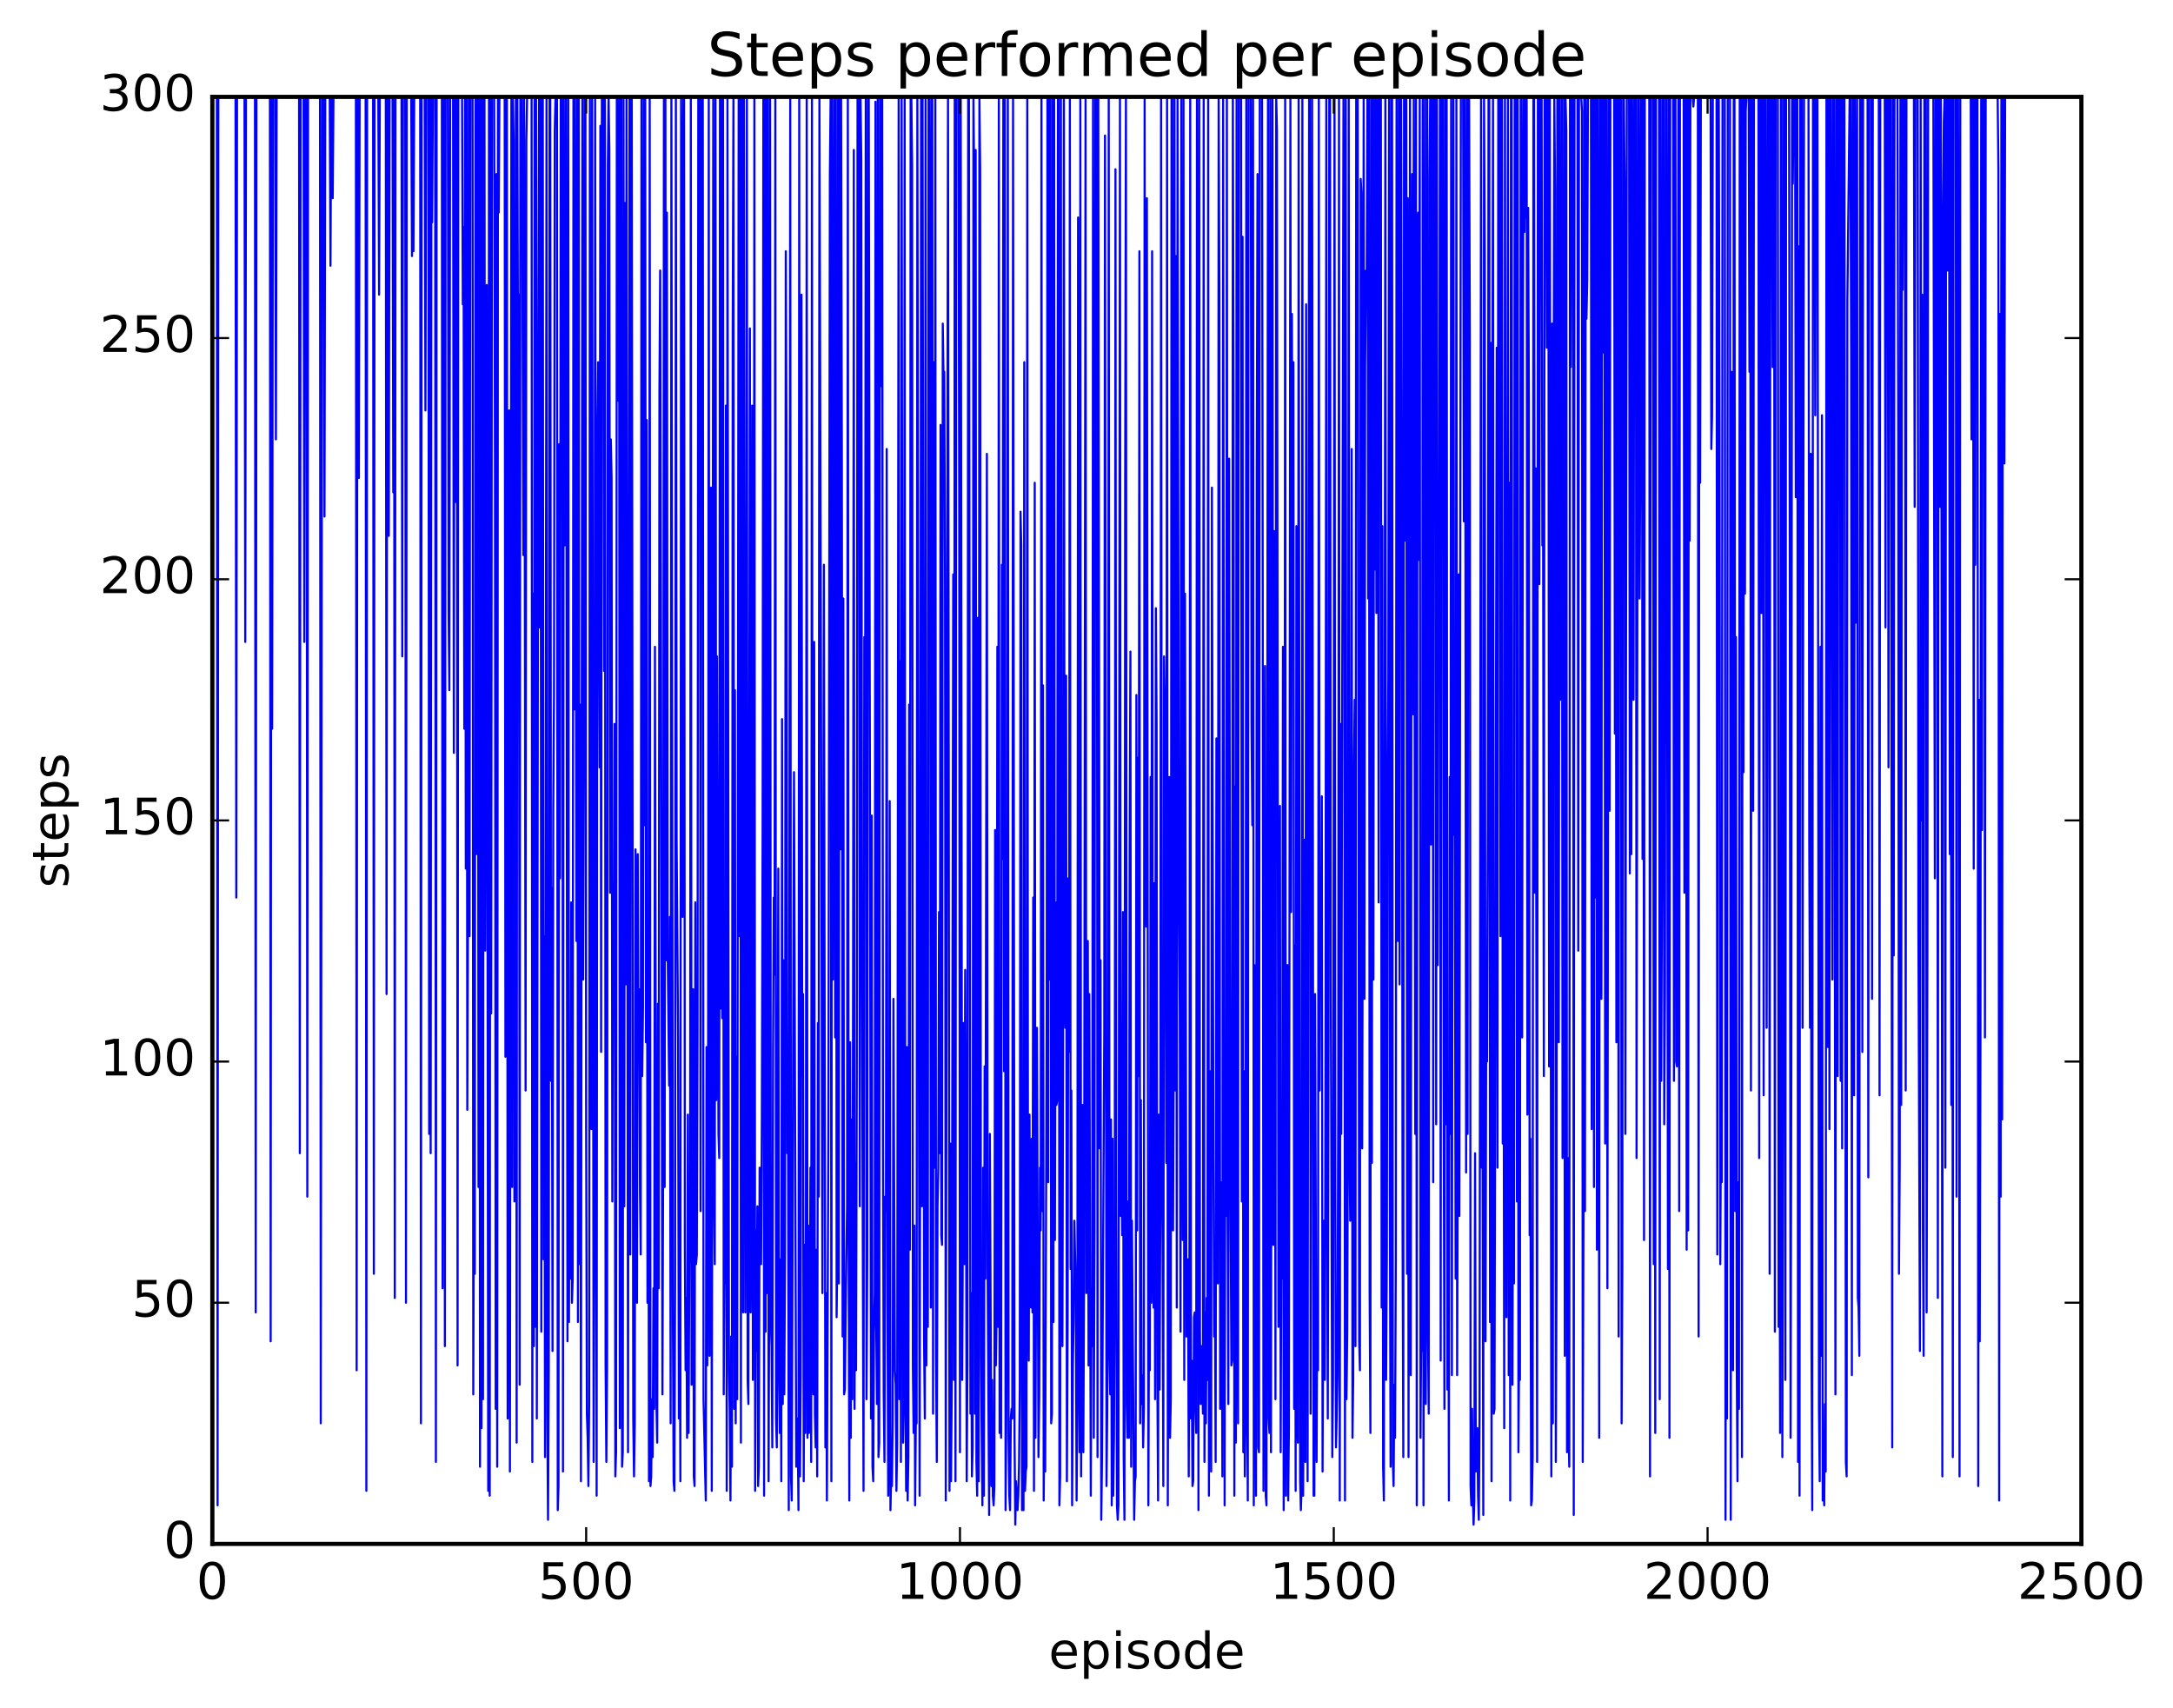 <?xml version="1.0" encoding="utf-8" standalone="no"?>
<!DOCTYPE svg PUBLIC "-//W3C//DTD SVG 1.1//EN"
  "http://www.w3.org/Graphics/SVG/1.1/DTD/svg11.dtd">
<!-- Created with matplotlib (http://matplotlib.org/) -->
<svg height="408pt" version="1.1" viewBox="0 0 519 408" width="519pt" xmlns="http://www.w3.org/2000/svg" xmlns:xlink="http://www.w3.org/1999/xlink">
 <defs>
  <style type="text/css">
*{stroke-linecap:butt;stroke-linejoin:round;stroke-miterlimit:100000;}
  </style>
 </defs>
 <g id="figure_1">
  <g id="patch_1">
   <path d="M 0 408.169 
L 519.589 408.169 
L 519.589 0 
L 0 0 
z
" style="fill:#ffffff;"/>
  </g>
  <g id="axes_1">
   <g id="patch_2">
    <path d="M 50.719 368.742 
L 497.119 368.742 
L 497.119 23.142 
L 50.719 23.142 
z
" style="fill:#ffffff;"/>
   </g>
   <g id="line2d_1">
    <path clip-path="url(#p88078b10e6)" d="M 50.719 23.142 
L 51.79 23.142 
L 51.969 359.526 
L 52.147 23.142 
L 56.254 23.142 
L 56.433 214.374 
L 56.611 23.142 
L 58.397 23.142 
L 58.575 153.318 
L 58.754 23.142 
L 60.897 23.142 
L 61.075 313.446 
L 61.254 23.142 
L 64.468 23.142 
L 64.646 320.358 
L 64.825 23.142 
L 65.004 174.054 
L 65.182 23.142 
L 65.718 23.142 
L 65.896 104.934 
L 66.075 23.142 
L 71.432 23.142 
L 71.61 275.43 
L 71.789 23.142 
L 72.503 23.142 
L 72.682 153.318 
L 72.86 23.142 
L 73.217 23.142 
L 73.396 285.798 
L 73.574 23.142 
L 76.431 23.142 
L 76.61 339.942 
L 76.967 23.142 
L 77.324 23.142 
L 77.503 123.366 
L 77.681 23.142 
L 78.753 23.142 
L 78.931 63.462 
L 79.11 23.142 
L 79.288 23.142 
L 79.467 47.334 
L 79.645 23.142 
L 85.002 23.142 
L 85.181 327.27 
L 85.359 23.142 
L 85.538 23.142 
L 85.717 114.15 
L 85.895 23.142 
L 87.324 23.142 
L 87.502 356.07 
L 87.681 23.142 
L 89.109 23.142 
L 89.288 304.23 
L 89.466 23.142 
L 90.359 23.142 
L 90.538 70.374 
L 90.716 23.142 
L 92.145 23.142 
L 92.323 237.414 
L 92.502 23.142 
L 92.68 23.142 
L 92.859 127.974 
L 93.037 23.142 
L 93.752 23.142 
L 93.93 117.606 
L 94.109 23.142 
L 94.287 309.99 
L 94.466 23.142 
L 95.894 23.142 
L 96.073 156.774 
L 96.252 23.142 
L 96.787 23.142 
L 96.966 311.142 
L 97.144 23.142 
L 98.216 23.142 
L 98.394 61.158 
L 98.573 23.142 
L 98.751 60.006 
L 98.93 23.142 
L 100.358 23.142 
L 100.537 339.942 
L 100.716 23.142 
L 101.43 23.142 
L 101.608 98.022 
L 101.787 23.142 
L 102.323 23.142 
L 102.501 270.822 
L 102.68 23.142 
L 102.858 275.43 
L 103.037 23.142 
L 103.215 53.094 
L 103.394 23.142 
L 103.93 23.142 
L 104.108 349.158 
L 104.287 23.142 
L 105.537 23.142 
L 105.715 307.686 
L 105.894 23.142 
L 106.072 23.142 
L 106.251 321.51 
L 106.429 23.142 
L 106.965 23.142 
L 107.144 146.406 
L 107.322 164.838 
L 107.501 23.142 
L 108.215 23.142 
L 108.394 179.814 
L 108.572 23.142 
L 108.751 23.142 
L 108.929 119.91 
L 109.108 23.142 
L 109.286 326.118 
L 109.465 23.142 
L 110.358 23.142 
L 110.536 72.678 
L 110.715 54.246 
L 110.893 174.054 
L 111.072 23.142 
L 111.251 207.462 
L 111.429 23.142 
L 111.608 265.062 
L 111.786 215.526 
L 111.965 23.142 
L 112.143 223.59 
L 112.322 23.142 
L 112.858 23.142 
L 113.036 333.03 
L 113.215 277.734 
L 113.393 304.23 
L 113.572 23.142 
L 113.75 204.006 
L 113.929 23.142 
L 114.108 23.142 
L 114.286 283.494 
L 114.465 23.142 
L 114.643 350.31 
L 114.822 23.142 
L 115 341.094 
L 115.179 23.142 
L 115.357 334.182 
L 115.536 23.142 
L 115.715 23.142 
L 115.893 227.046 
L 116.25 68.07 
L 116.607 356.07 
L 116.786 23.142 
L 116.965 357.222 
L 117.143 23.142 
L 117.322 242.022 
L 117.5 23.142 
L 118.036 23.142 
L 118.214 110.694 
L 118.393 336.486 
L 118.572 41.574 
L 118.75 350.31 
L 118.929 23.142 
L 119.107 50.79 
L 119.286 23.142 
L 120.536 23.142 
L 120.714 252.39 
L 120.893 23.142 
L 121.071 23.142 
L 121.25 338.79 
L 121.429 262.758 
L 121.607 98.022 
L 121.786 351.462 
L 122.143 23.142 
L 122.321 283.494 
L 122.5 23.142 
L 122.678 33.51 
L 122.857 286.95 
L 123.036 269.67 
L 123.214 23.142 
L 123.393 344.55 
L 123.571 23.142 
L 123.75 99.174 
L 123.928 70.374 
L 124.107 330.726 
L 124.285 23.142 
L 124.643 23.142 
L 125 132.582 
L 125.178 23.142 
L 125.535 260.454 
L 125.714 33.51 
L 125.893 23.142 
L 126.964 23.142 
L 127.142 349.158 
L 127.321 141.798 
L 127.5 321.51 
L 127.678 23.142 
L 127.857 316.902 
L 128.035 23.142 
L 128.214 338.79 
L 128.571 79.59 
L 128.749 23.142 
L 128.928 149.862 
L 129.107 23.142 
L 129.285 318.054 
L 129.464 23.142 
L 129.642 23.142 
L 129.821 300.774 
L 129.999 223.59 
L 130.178 348.006 
L 130.535 23.142 
L 130.714 337.638 
L 130.892 362.982 
L 131.071 327.27 
L 131.249 23.142 
L 131.428 23.142 
L 131.606 258.15 
L 131.785 212.07 
L 131.964 322.662 
L 132.142 193.638 
L 132.321 165.99 
L 132.499 31.206 
L 132.678 23.142 
L 133.035 23.142 
L 133.213 360.678 
L 133.392 354.918 
L 133.571 106.086 
L 133.749 209.766 
L 133.928 23.142 
L 134.106 23.142 
L 134.285 27.75 
L 134.463 351.462 
L 134.642 23.142 
L 134.821 130.278 
L 134.999 112.998 
L 135.178 23.142 
L 135.535 320.358 
L 135.713 23.142 
L 135.892 315.75 
L 136.07 253.542 
L 136.249 305.382 
L 136.428 215.526 
L 136.606 311.142 
L 136.785 305.382 
L 136.963 23.142 
L 137.142 169.446 
L 137.32 23.142 
L 137.677 224.742 
L 137.856 23.142 
L 138.035 315.75 
L 138.213 23.142 
L 138.392 301.926 
L 138.57 168.294 
L 138.749 353.766 
L 139.106 23.142 
L 139.285 233.958 
L 139.463 178.662 
L 139.642 23.142 
L 139.82 23.142 
L 139.999 270.822 
L 140.177 337.638 
L 140.356 343.398 
L 140.534 354.918 
L 140.713 335.334 
L 140.892 23.142 
L 141.07 230.502 
L 141.249 269.67 
L 141.427 23.142 
L 141.784 349.158 
L 141.963 299.622 
L 142.141 23.142 
L 142.499 357.222 
L 142.677 104.934 
L 142.856 86.502 
L 143.213 183.27 
L 143.391 30.054 
L 143.57 251.238 
L 143.749 23.142 
L 144.106 23.142 
L 144.284 160.23 
L 144.463 23.142 
L 144.641 326.118 
L 144.82 349.158 
L 144.998 326.118 
L 145.177 39.27 
L 145.356 23.142 
L 145.534 35.814 
L 145.713 213.222 
L 145.891 104.934 
L 146.07 114.15 
L 146.248 286.95 
L 146.427 210.918 
L 146.605 237.414 
L 146.784 172.902 
L 146.963 352.614 
L 147.141 346.854 
L 147.32 23.142 
L 147.498 23.142 
L 147.677 95.718 
L 147.855 23.142 
L 148.034 341.094 
L 148.213 23.142 
L 148.391 23.142 
L 148.57 350.31 
L 148.748 346.854 
L 148.927 23.142 
L 149.105 288.102 
L 149.284 48.486 
L 149.462 235.11 
L 149.641 23.142 
L 149.998 346.854 
L 150.355 23.142 
L 150.534 299.622 
L 150.712 23.142 
L 150.891 23.142 
L 151.248 338.79 
L 151.427 352.614 
L 151.605 339.942 
L 151.784 202.854 
L 151.962 218.982 
L 152.141 311.142 
L 152.319 204.006 
L 152.498 250.086 
L 152.677 236.262 
L 152.855 284.646 
L 153.034 299.622 
L 153.212 23.142 
L 153.391 256.998 
L 153.569 240.87 
L 153.748 23.142 
L 153.926 197.094 
L 154.105 23.142 
L 154.284 248.934 
L 154.462 100.326 
L 154.641 311.142 
L 154.819 227.046 
L 154.998 353.766 
L 155.176 23.142 
L 155.355 354.918 
L 155.533 352.614 
L 155.712 334.182 
L 155.891 348.006 
L 156.069 307.686 
L 156.248 336.486 
L 156.426 154.47 
L 156.783 335.334 
L 156.962 344.55 
L 157.141 239.718 
L 157.319 307.686 
L 157.498 93.414 
L 157.676 64.614 
L 157.855 144.102 
L 158.212 333.03 
L 158.39 277.734 
L 158.569 23.142 
L 158.748 283.494 
L 158.926 23.142 
L 159.105 229.35 
L 159.283 50.79 
L 159.462 227.046 
L 159.819 259.302 
L 159.997 218.982 
L 160.176 339.942 
L 160.355 23.142 
L 160.712 314.598 
L 160.89 353.766 
L 161.069 356.07 
L 161.247 305.382 
L 161.426 23.142 
L 161.605 200.55 
L 161.962 248.934 
L 162.14 338.79 
L 162.319 288.102 
L 162.497 353.766 
L 162.676 23.142 
L 162.854 60.006 
L 163.033 218.982 
L 163.212 23.142 
L 163.39 23.142 
L 163.569 297.318 
L 163.747 327.27 
L 163.926 309.99 
L 164.104 343.398 
L 164.283 266.214 
L 164.461 342.246 
L 164.64 301.926 
L 164.819 297.318 
L 164.997 23.142 
L 165.176 330.726 
L 165.533 236.262 
L 165.711 352.614 
L 165.89 354.918 
L 166.069 215.526 
L 166.247 301.926 
L 166.426 299.622 
L 166.604 245.478 
L 166.783 23.142 
L 167.14 23.142 
L 167.318 289.254 
L 167.497 23.142 
L 167.854 23.142 
L 168.033 334.182 
L 168.568 358.374 
L 168.747 250.086 
L 168.925 326.118 
L 169.104 274.278 
L 169.283 23.142 
L 169.461 323.814 
L 169.64 266.214 
L 169.818 116.454 
L 169.997 356.07 
L 170.175 239.718 
L 170.354 23.142 
L 170.533 283.494 
L 170.711 301.926 
L 170.89 23.142 
L 171.068 262.758 
L 171.247 156.774 
L 171.604 270.822 
L 171.782 276.582 
L 171.961 23.142 
L 172.14 240.87 
L 172.318 23.142 
L 172.497 243.174 
L 172.675 23.142 
L 172.854 333.03 
L 173.032 303.078 
L 173.211 306.534 
L 173.389 96.87 
L 173.568 356.07 
L 173.747 23.142 
L 174.104 327.27 
L 174.282 336.486 
L 174.461 358.374 
L 174.639 319.206 
L 174.818 350.31 
L 174.997 79.59 
L 175.175 23.142 
L 175.354 336.486 
L 175.532 164.838 
L 175.711 339.942 
L 175.889 252.39 
L 176.068 334.182 
L 176.425 23.142 
L 176.604 223.59 
L 176.782 23.142 
L 176.961 344.55 
L 177.139 23.142 
L 177.318 23.142 
L 177.496 313.446 
L 177.675 23.142 
L 178.032 313.446 
L 178.211 237.414 
L 178.389 23.142 
L 178.568 329.574 
L 178.746 335.334 
L 179.103 78.438 
L 179.282 313.446 
L 179.461 289.254 
L 179.639 96.87 
L 179.818 329.574 
L 179.996 261.606 
L 180.175 23.142 
L 180.353 356.07 
L 180.532 293.862 
L 180.71 322.662 
L 180.889 288.102 
L 181.068 354.918 
L 181.246 350.31 
L 181.425 278.886 
L 181.603 296.166 
L 181.782 301.926 
L 181.96 267.366 
L 182.139 199.398 
L 182.317 23.142 
L 182.496 357.222 
L 182.675 23.142 
L 182.853 318.054 
L 183.032 23.142 
L 183.21 308.838 
L 183.389 23.142 
L 183.567 353.766 
L 183.746 300.774 
L 183.925 23.142 
L 184.103 315.75 
L 184.282 321.51 
L 184.46 345.702 
L 184.639 250.086 
L 184.817 214.374 
L 184.996 232.806 
L 185.174 23.142 
L 185.353 338.79 
L 185.532 345.702 
L 185.889 207.462 
L 186.067 329.574 
L 186.246 342.246 
L 186.424 300.774 
L 186.603 353.766 
L 186.781 171.75 
L 186.96 335.334 
L 187.139 229.35 
L 187.317 333.03 
L 187.496 299.622 
L 187.674 60.006 
L 187.853 102.63 
L 188.031 275.43 
L 188.21 267.366 
L 188.389 360.678 
L 188.746 23.142 
L 188.924 352.614 
L 189.103 358.374 
L 189.638 184.422 
L 190.174 350.31 
L 190.353 338.79 
L 190.531 341.094 
L 190.71 360.678 
L 190.888 23.142 
L 191.067 352.614 
L 191.245 328.422 
L 191.424 70.374 
L 191.603 256.998 
L 191.781 237.414 
L 191.96 353.766 
L 192.138 297.318 
L 192.317 342.246 
L 192.495 292.71 
L 192.674 23.142 
L 192.853 343.398 
L 193.031 292.71 
L 193.21 342.246 
L 193.388 326.118 
L 193.567 278.886 
L 193.745 349.158 
L 193.924 23.142 
L 194.102 326.118 
L 194.281 333.03 
L 194.46 153.318 
L 194.638 337.638 
L 194.817 345.702 
L 194.995 298.47 
L 195.174 352.614 
L 195.352 244.326 
L 195.531 285.798 
L 195.709 23.142 
L 196.067 154.47 
L 196.424 308.838 
L 196.781 134.886 
L 197.138 345.702 
L 197.317 308.838 
L 197.495 358.374 
L 197.852 270.822 
L 198.209 41.574 
L 198.388 23.142 
L 198.566 353.766 
L 198.745 23.142 
L 198.924 233.958 
L 199.281 23.142 
L 199.459 247.782 
L 199.638 23.142 
L 199.816 314.598 
L 199.995 298.47 
L 200.173 23.142 
L 200.352 306.534 
L 200.531 23.142 
L 200.709 202.854 
L 200.888 23.142 
L 201.066 108.39 
L 201.245 319.206 
L 201.423 142.95 
L 201.602 333.03 
L 201.781 331.878 
L 202.138 300.774 
L 202.316 288.102 
L 202.495 23.142 
L 202.673 289.254 
L 202.852 358.374 
L 203.03 248.934 
L 203.209 343.398 
L 203.388 267.366 
L 203.566 334.182 
L 203.745 236.262 
L 203.923 35.814 
L 204.102 336.486 
L 204.28 277.734 
L 204.459 327.27 
L 204.637 255.846 
L 204.816 23.142 
L 205.173 23.142 
L 205.352 288.102 
L 205.53 23.142 
L 205.709 38.118 
L 205.887 235.11 
L 206.245 356.07 
L 206.423 152.166 
L 206.602 204.006 
L 206.78 23.142 
L 206.959 334.182 
L 207.137 300.774 
L 207.316 23.142 
L 207.494 23.142 
L 208.03 338.79 
L 208.209 194.79 
L 208.387 350.31 
L 208.566 353.766 
L 208.744 318.054 
L 208.923 308.838 
L 209.101 24.294 
L 209.28 316.902 
L 209.459 335.334 
L 209.637 23.142 
L 209.816 348.006 
L 209.994 344.55 
L 210.173 23.142 
L 210.351 92.262 
L 210.53 23.142 
L 210.709 23.142 
L 210.887 271.974 
L 211.066 333.03 
L 211.244 349.158 
L 211.423 285.798 
L 211.601 289.254 
L 211.78 107.238 
L 211.958 309.99 
L 212.137 357.222 
L 212.316 341.094 
L 212.494 191.334 
L 212.673 360.678 
L 212.851 352.614 
L 213.03 354.918 
L 213.208 339.942 
L 213.387 238.566 
L 213.744 327.27 
L 213.923 330.726 
L 214.101 356.07 
L 214.28 344.55 
L 214.637 23.142 
L 214.815 334.182 
L 214.994 157.926 
L 215.173 349.158 
L 215.351 23.142 
L 215.708 344.55 
L 215.887 334.182 
L 216.065 23.142 
L 216.244 321.51 
L 216.422 356.07 
L 216.601 250.086 
L 216.78 358.374 
L 216.958 348.006 
L 217.137 168.294 
L 217.315 298.47 
L 217.494 23.142 
L 217.672 23.142 
L 217.851 39.27 
L 218.029 326.118 
L 218.208 342.246 
L 218.387 292.71 
L 218.565 359.526 
L 218.744 338.79 
L 218.922 339.942 
L 219.101 23.142 
L 219.637 357.222 
L 219.815 244.326 
L 219.994 23.142 
L 220.172 288.102 
L 220.351 23.142 
L 220.708 320.358 
L 220.886 338.79 
L 221.065 23.142 
L 221.244 326.118 
L 221.422 271.974 
L 221.601 316.902 
L 221.779 23.142 
L 221.958 23.142 
L 222.136 85.35 
L 222.315 312.294 
L 222.493 23.142 
L 222.672 23.142 
L 222.851 337.638 
L 223.029 86.502 
L 223.208 278.886 
L 223.386 23.142 
L 223.565 323.814 
L 223.743 349.158 
L 223.922 288.102 
L 224.101 278.886 
L 224.279 217.83 
L 224.458 275.43 
L 224.636 101.478 
L 224.815 295.014 
L 224.993 297.318 
L 225.172 77.286 
L 225.35 89.958 
L 225.529 88.806 
L 225.708 136.038 
L 225.886 358.374 
L 226.243 127.974 
L 226.422 23.142 
L 226.779 356.07 
L 226.957 273.126 
L 227.136 353.766 
L 227.315 331.878 
L 227.672 137.19 
L 227.85 329.574 
L 228.029 23.142 
L 228.207 353.766 
L 228.386 23.142 
L 228.922 23.142 
L 229.1 119.91 
L 229.279 346.854 
L 229.457 23.142 
L 229.814 329.574 
L 230.172 244.326 
L 230.35 301.926 
L 230.529 231.654 
L 230.707 271.974 
L 230.886 353.766 
L 231.064 326.118 
L 231.243 23.142 
L 231.421 23.142 
L 231.779 337.638 
L 231.957 308.838 
L 232.136 352.614 
L 232.314 345.702 
L 232.493 23.142 
L 232.671 42.726 
L 232.85 337.638 
L 233.029 35.814 
L 233.207 349.158 
L 233.386 357.222 
L 233.564 147.558 
L 233.743 353.766 
L 233.921 23.142 
L 234.1 40.422 
L 234.278 323.814 
L 234.636 359.526 
L 234.814 278.886 
L 234.993 357.222 
L 235.171 254.694 
L 235.35 305.382 
L 235.707 108.39 
L 235.885 303.078 
L 236.243 361.83 
L 236.421 270.822 
L 236.778 354.918 
L 236.957 329.574 
L 237.135 357.222 
L 237.314 359.526 
L 237.493 354.918 
L 237.671 198.246 
L 237.85 326.118 
L 238.028 313.446 
L 238.207 154.47 
L 238.385 316.902 
L 238.564 23.142 
L 238.742 342.246 
L 238.921 254.694 
L 239.1 343.398 
L 239.278 134.886 
L 239.457 205.158 
L 239.635 23.142 
L 239.814 255.846 
L 239.992 23.142 
L 240.171 360.678 
L 240.349 337.638 
L 240.528 288.102 
L 240.707 23.142 
L 240.885 343.398 
L 241.064 357.222 
L 241.242 360.678 
L 241.421 338.79 
L 241.599 336.486 
L 241.778 338.79 
L 241.957 23.142 
L 242.314 343.398 
L 242.492 364.134 
L 242.671 353.766 
L 243.028 360.678 
L 243.206 357.222 
L 243.385 350.31 
L 243.564 331.878 
L 243.742 122.214 
L 243.921 130.278 
L 244.099 360.678 
L 244.278 295.014 
L 244.456 360.678 
L 244.635 86.502 
L 244.813 356.07 
L 244.992 351.462 
L 245.171 350.31 
L 245.349 23.142 
L 245.528 305.382 
L 245.706 324.966 
L 245.885 266.214 
L 246.063 307.686 
L 246.242 312.294 
L 246.421 271.974 
L 246.599 313.446 
L 246.778 214.374 
L 246.956 356.07 
L 247.135 115.302 
L 247.313 343.398 
L 247.67 245.478 
L 248.028 348.006 
L 248.206 333.03 
L 248.385 278.886 
L 248.563 293.862 
L 248.742 23.142 
L 248.92 289.254 
L 249.099 163.686 
L 249.277 358.374 
L 249.456 335.334 
L 249.635 351.462 
L 249.992 244.326 
L 250.17 23.142 
L 250.349 282.342 
L 250.527 23.142 
L 250.706 233.958 
L 250.885 23.142 
L 251.063 339.942 
L 251.242 337.638 
L 251.42 23.142 
L 251.599 315.75 
L 251.777 23.142 
L 251.956 296.166 
L 252.134 215.526 
L 252.313 263.91 
L 252.492 262.758 
L 252.67 23.142 
L 252.849 23.142 
L 253.027 359.526 
L 253.206 352.614 
L 253.384 23.142 
L 253.563 289.254 
L 253.741 321.51 
L 253.92 247.782 
L 254.099 23.142 
L 254.277 240.87 
L 254.456 245.478 
L 254.634 161.382 
L 254.813 353.766 
L 254.991 315.75 
L 255.17 209.766 
L 255.349 251.238 
L 255.527 23.142 
L 255.706 303.078 
L 255.884 260.454 
L 256.063 359.526 
L 256.241 326.118 
L 256.42 315.75 
L 256.598 291.558 
L 256.956 308.838 
L 257.134 358.374 
L 257.313 335.334 
L 257.491 51.942 
L 257.67 300.774 
L 257.848 346.854 
L 258.027 23.142 
L 258.205 352.614 
L 258.563 263.91 
L 258.741 346.854 
L 258.92 306.534 
L 259.277 23.142 
L 259.455 308.838 
L 259.813 224.742 
L 259.991 326.118 
L 260.17 237.414 
L 260.527 357.222 
L 260.705 307.686 
L 260.884 321.51 
L 261.062 23.142 
L 261.241 343.398 
L 261.42 293.862 
L 261.598 23.142 
L 261.955 23.142 
L 262.134 348.006 
L 262.312 23.142 
L 262.669 274.278 
L 262.848 229.35 
L 263.027 362.982 
L 263.205 348.006 
L 263.741 246.63 
L 263.919 32.358 
L 264.277 354.918 
L 264.455 336.486 
L 264.634 293.862 
L 264.812 23.142 
L 264.991 323.814 
L 265.169 333.03 
L 265.348 267.366 
L 265.526 359.526 
L 265.705 271.974 
L 265.884 357.222 
L 266.062 343.398 
L 266.241 304.23 
L 266.419 40.422 
L 266.598 289.254 
L 266.776 359.526 
L 266.955 362.982 
L 267.133 359.526 
L 267.491 23.142 
L 267.669 290.406 
L 267.848 275.43 
L 268.026 295.014 
L 268.205 217.83 
L 268.383 348.006 
L 268.562 362.982 
L 268.741 114.15 
L 268.919 23.142 
L 269.098 335.334 
L 269.276 343.398 
L 269.455 286.95 
L 269.633 343.398 
L 269.812 202.854 
L 269.99 155.622 
L 270.169 350.31 
L 270.348 291.558 
L 270.883 362.982 
L 271.062 353.766 
L 271.24 352.614 
L 271.419 165.99 
L 271.597 293.862 
L 271.776 180.966 
L 271.955 256.998 
L 272.133 60.006 
L 272.312 339.942 
L 272.49 262.758 
L 272.669 335.334 
L 272.847 328.422 
L 273.026 345.702 
L 273.205 336.486 
L 273.383 23.142 
L 273.562 182.118 
L 273.74 221.286 
L 273.919 47.334 
L 274.276 359.526 
L 274.454 305.382 
L 274.633 327.27 
L 274.812 185.574 
L 274.99 311.142 
L 275.169 60.006 
L 275.347 292.71 
L 275.526 312.294 
L 275.704 210.918 
L 275.883 334.182 
L 276.061 145.254 
L 276.24 171.75 
L 276.419 328.422 
L 276.597 358.374 
L 276.776 266.214 
L 276.954 331.878 
L 277.133 289.254 
L 277.311 23.142 
L 277.49 267.366 
L 277.669 297.318 
L 277.847 354.918 
L 278.026 156.774 
L 278.204 169.446 
L 278.561 277.734 
L 278.74 23.142 
L 278.918 359.526 
L 279.276 185.574 
L 279.454 343.398 
L 279.633 334.182 
L 279.811 23.142 
L 279.99 23.142 
L 280.168 293.862 
L 280.347 246.63 
L 280.525 23.142 
L 280.704 260.454 
L 280.883 61.158 
L 281.061 312.294 
L 281.24 23.142 
L 281.597 217.83 
L 281.775 240.87 
L 281.954 318.054 
L 282.133 23.142 
L 282.311 237.414 
L 282.49 296.166 
L 282.668 23.142 
L 282.847 329.574 
L 283.025 141.798 
L 283.382 319.206 
L 283.561 314.598 
L 283.74 300.774 
L 283.918 352.614 
L 284.097 295.014 
L 284.275 23.142 
L 284.454 338.79 
L 284.632 324.966 
L 284.811 354.918 
L 284.989 353.766 
L 285.168 314.598 
L 285.347 313.446 
L 285.525 335.334 
L 285.704 342.246 
L 285.882 23.142 
L 286.061 137.19 
L 286.239 360.678 
L 286.418 23.142 
L 286.597 318.054 
L 286.775 335.334 
L 286.954 321.51 
L 287.311 337.638 
L 287.489 23.142 
L 287.668 349.158 
L 287.846 313.446 
L 288.025 339.942 
L 288.204 309.99 
L 288.382 329.574 
L 288.561 23.142 
L 288.739 357.222 
L 288.918 255.846 
L 289.275 351.462 
L 289.453 116.454 
L 289.811 274.278 
L 289.989 319.206 
L 290.168 306.534 
L 290.346 349.158 
L 290.525 176.358 
L 290.703 275.43 
L 290.882 306.534 
L 291.061 23.142 
L 291.239 69.222 
L 291.418 336.486 
L 291.596 282.342 
L 291.775 293.862 
L 291.953 352.614 
L 292.132 23.142 
L 292.489 359.526 
L 292.668 255.846 
L 292.846 290.406 
L 293.025 23.142 
L 293.203 291.558 
L 293.382 335.334 
L 293.56 109.542 
L 293.917 288.102 
L 294.096 326.118 
L 294.275 324.966 
L 294.453 23.142 
L 294.632 95.718 
L 294.81 357.222 
L 294.989 187.878 
L 295.167 344.55 
L 295.346 23.142 
L 295.525 304.23 
L 295.703 339.942 
L 295.882 23.142 
L 296.417 23.142 
L 296.596 286.95 
L 296.774 56.55 
L 296.953 346.854 
L 297.132 255.846 
L 297.31 352.614 
L 297.489 336.486 
L 297.667 23.142 
L 297.846 327.27 
L 298.024 358.374 
L 298.203 23.142 
L 298.739 23.142 
L 298.917 172.902 
L 299.096 197.094 
L 299.274 23.142 
L 299.453 359.526 
L 299.631 230.502 
L 299.989 357.222 
L 300.167 111.846 
L 300.346 41.574 
L 300.524 345.702 
L 300.703 346.854 
L 300.881 23.142 
L 301.417 23.142 
L 301.596 144.102 
L 301.774 356.07 
L 301.953 306.534 
L 302.131 159.078 
L 302.31 357.222 
L 302.488 359.526 
L 302.845 23.142 
L 303.024 338.79 
L 303.203 342.246 
L 303.381 23.142 
L 303.56 346.854 
L 303.917 23.142 
L 304.095 297.318 
L 304.274 126.822 
L 304.453 145.254 
L 304.631 334.182 
L 304.81 23.142 
L 304.988 31.206 
L 305.345 316.902 
L 305.524 271.974 
L 305.702 192.486 
L 305.881 346.854 
L 306.06 286.95 
L 306.238 305.382 
L 306.417 154.47 
L 306.595 360.678 
L 306.774 318.054 
L 306.952 23.142 
L 307.131 357.222 
L 307.488 230.502 
L 307.667 358.374 
L 307.845 341.094 
L 308.202 23.142 
L 308.381 217.83 
L 308.559 74.982 
L 308.738 142.95 
L 308.917 86.502 
L 309.095 336.486 
L 309.274 225.894 
L 309.452 356.07 
L 309.631 125.67 
L 309.809 335.334 
L 309.988 344.55 
L 310.166 23.142 
L 310.524 353.766 
L 310.702 360.678 
L 310.881 354.918 
L 311.059 23.142 
L 311.238 357.222 
L 311.416 314.598 
L 311.595 200.55 
L 311.773 349.158 
L 311.952 72.678 
L 312.309 353.766 
L 312.666 23.142 
L 312.845 23.142 
L 313.023 337.638 
L 313.202 237.414 
L 313.381 23.142 
L 313.738 357.222 
L 313.916 357.222 
L 314.095 237.414 
L 314.452 349.158 
L 314.63 307.686 
L 314.809 327.27 
L 314.988 23.142 
L 315.166 260.454 
L 315.345 209.766 
L 315.523 233.958 
L 315.702 190.182 
L 315.88 351.462 
L 316.059 307.686 
L 316.237 291.558 
L 316.416 329.574 
L 316.595 246.63 
L 316.773 23.142 
L 316.952 286.95 
L 317.13 338.79 
L 317.309 246.63 
L 317.487 23.142 
L 317.666 23.142 
L 317.845 232.806 
L 318.202 348.006 
L 318.38 329.574 
L 318.737 23.142 
L 318.916 283.494 
L 319.094 345.702 
L 319.452 328.422 
L 319.63 260.454 
L 319.809 23.142 
L 319.987 358.374 
L 320.166 172.902 
L 320.344 270.822 
L 320.88 23.142 
L 321.059 83.046 
L 321.237 358.374 
L 321.416 23.142 
L 321.594 334.182 
L 321.773 318.054 
L 321.951 262.758 
L 322.13 23.142 
L 322.309 273.126 
L 322.487 291.558 
L 322.666 236.262 
L 322.844 107.238 
L 323.023 343.398 
L 323.201 329.574 
L 323.38 184.422 
L 323.558 167.142 
L 323.737 321.51 
L 323.916 23.142 
L 324.273 23.142 
L 324.63 320.358 
L 324.808 327.27 
L 324.987 42.726 
L 325.165 46.182 
L 325.344 274.278 
L 325.523 195.942 
L 325.701 23.142 
L 325.88 238.566 
L 326.058 87.654 
L 326.237 64.614 
L 326.415 68.07 
L 326.594 23.142 
L 326.773 142.95 
L 326.951 23.142 
L 327.13 308.838 
L 327.308 342.246 
L 327.487 23.142 
L 327.665 277.734 
L 327.844 23.142 
L 328.022 233.958 
L 328.201 23.142 
L 328.38 136.038 
L 328.558 23.142 
L 328.737 146.406 
L 328.915 23.142 
L 329.094 23.142 
L 329.272 215.526 
L 329.451 23.142 
L 329.808 23.142 
L 329.987 312.294 
L 330.165 125.67 
L 330.344 350.31 
L 330.522 358.374 
L 330.879 23.142 
L 331.058 329.574 
L 331.237 299.622 
L 331.415 189.03 
L 331.594 162.534 
L 331.772 23.142 
L 331.951 284.646 
L 332.129 350.31 
L 332.308 23.142 
L 332.486 23.142 
L 332.665 349.158 
L 332.844 354.918 
L 333.022 330.726 
L 333.201 343.398 
L 333.379 299.622 
L 333.558 23.142 
L 333.736 199.398 
L 333.915 224.742 
L 334.093 23.142 
L 334.272 235.11 
L 334.451 23.142 
L 334.629 23.142 
L 334.808 103.782 
L 334.986 293.862 
L 335.165 348.006 
L 335.343 23.142 
L 335.522 23.142 
L 335.701 129.126 
L 335.879 23.142 
L 336.058 304.23 
L 336.236 47.334 
L 336.415 348.006 
L 336.772 23.142 
L 336.95 328.422 
L 337.129 114.15 
L 337.308 41.574 
L 337.486 170.598 
L 337.665 23.142 
L 338.022 270.822 
L 338.2 23.142 
L 338.379 359.526 
L 338.557 55.398 
L 338.736 50.79 
L 338.915 133.734 
L 339.093 23.142 
L 339.272 343.398 
L 339.45 318.054 
L 339.629 322.662 
L 339.807 23.142 
L 339.986 359.526 
L 340.343 23.142 
L 340.522 335.334 
L 340.7 284.646 
L 340.879 23.142 
L 341.057 316.902 
L 341.236 337.638 
L 341.414 42.726 
L 341.593 23.142 
L 341.772 201.702 
L 341.95 23.142 
L 342.129 23.142 
L 342.307 282.342 
L 342.486 23.142 
L 342.843 23.142 
L 343.021 268.518 
L 343.2 23.142 
L 343.379 230.502 
L 343.557 127.974 
L 343.736 145.254 
L 343.914 23.142 
L 344.093 324.966 
L 344.271 23.142 
L 344.629 23.142 
L 344.807 259.302 
L 344.986 336.486 
L 345.164 23.142 
L 345.343 268.518 
L 345.521 23.142 
L 345.7 331.878 
L 345.878 265.062 
L 346.057 358.374 
L 346.236 185.574 
L 346.414 270.822 
L 346.593 23.142 
L 346.771 328.422 
L 347.128 23.142 
L 347.307 199.398 
L 347.485 199.398 
L 347.664 305.382 
L 347.843 23.142 
L 348.021 328.422 
L 348.2 267.366 
L 348.378 137.19 
L 348.557 290.406 
L 348.914 23.142 
L 349.45 23.142 
L 349.628 124.518 
L 349.807 23.142 
L 349.985 116.454 
L 350.164 280.038 
L 350.342 23.142 
L 350.521 270.822 
L 350.7 23.142 
L 350.878 23.142 
L 351.057 80.742 
L 351.235 354.918 
L 351.414 359.526 
L 351.592 336.486 
L 351.771 357.222 
L 351.949 364.134 
L 352.128 358.374 
L 352.307 275.43 
L 352.485 351.462 
L 352.842 341.094 
L 353.021 357.222 
L 353.199 362.982 
L 353.378 337.638 
L 353.735 23.142 
L 353.914 278.886 
L 354.092 273.126 
L 354.271 361.83 
L 354.449 23.142 
L 354.628 62.31 
L 354.806 320.358 
L 354.985 235.11 
L 355.164 253.542 
L 355.342 198.246 
L 355.521 23.142 
L 355.699 23.142 
L 355.878 315.75 
L 356.056 81.894 
L 356.235 353.766 
L 356.413 111.846 
L 356.592 23.142 
L 356.771 337.638 
L 356.949 336.486 
L 357.485 83.046 
L 357.663 278.886 
L 357.842 23.142 
L 358.199 23.142 
L 358.378 223.59 
L 358.556 23.142 
L 358.735 23.142 
L 358.913 273.126 
L 359.092 208.614 
L 359.27 341.094 
L 359.449 23.142 
L 359.806 314.598 
L 360.163 23.142 
L 360.342 328.422 
L 360.52 115.302 
L 360.699 358.374 
L 360.877 23.142 
L 361.056 23.142 
L 361.235 330.726 
L 361.413 250.086 
L 361.592 306.534 
L 361.77 23.142 
L 361.949 81.894 
L 362.127 23.142 
L 362.306 286.95 
L 362.485 23.142 
L 362.663 346.854 
L 362.842 320.358 
L 363.02 329.574 
L 363.199 23.142 
L 363.377 23.142 
L 363.556 247.782 
L 363.734 78.438 
L 363.913 23.142 
L 364.092 55.398 
L 364.27 23.142 
L 364.449 51.942 
L 364.627 23.142 
L 364.806 266.214 
L 364.984 49.638 
L 365.163 95.718 
L 365.341 295.014 
L 365.52 271.974 
L 365.699 359.526 
L 365.877 358.374 
L 366.056 348.006 
L 366.234 23.142 
L 366.413 23.142 
L 366.591 213.222 
L 366.77 111.846 
L 367.127 349.158 
L 367.306 23.142 
L 367.484 23.142 
L 367.663 139.494 
L 367.841 23.142 
L 368.198 23.142 
L 368.377 130.278 
L 368.556 125.67 
L 368.734 256.998 
L 368.913 23.142 
L 369.27 23.142 
L 369.448 83.046 
L 369.627 23.142 
L 369.805 23.142 
L 369.984 254.694 
L 370.163 23.142 
L 370.52 352.614 
L 370.698 77.286 
L 370.877 339.942 
L 371.055 102.63 
L 371.234 23.142 
L 371.413 45.03 
L 371.591 349.158 
L 371.77 301.926 
L 371.948 23.142 
L 372.127 23.142 
L 372.305 248.934 
L 372.484 23.142 
L 372.662 167.142 
L 372.841 149.862 
L 373.02 23.142 
L 373.198 276.582 
L 373.377 222.438 
L 373.555 23.142 
L 373.734 323.814 
L 373.912 23.142 
L 374.091 31.206 
L 374.269 346.854 
L 374.448 276.582 
L 374.627 339.942 
L 374.805 350.31 
L 374.984 23.142 
L 375.162 87.654 
L 375.341 23.142 
L 375.698 23.142 
L 375.877 361.83 
L 376.055 23.142 
L 376.769 23.142 
L 376.948 227.046 
L 377.126 23.142 
L 377.662 23.142 
L 377.841 26.598 
L 378.019 349.158 
L 378.198 291.558 
L 378.376 23.142 
L 378.555 289.254 
L 378.733 23.142 
L 378.912 76.134 
L 379.091 66.918 
L 379.269 23.142 
L 379.983 23.142 
L 380.162 269.67 
L 380.341 23.142 
L 380.519 23.142 
L 380.698 283.494 
L 380.876 23.142 
L 381.055 214.374 
L 381.233 23.142 
L 381.412 298.47 
L 381.59 23.142 
L 381.769 117.606 
L 381.948 343.398 
L 382.126 23.142 
L 382.305 23.142 
L 382.483 238.566 
L 382.662 23.142 
L 382.84 84.198 
L 383.019 23.142 
L 383.197 23.142 
L 383.376 273.126 
L 383.555 23.142 
L 383.733 23.142 
L 383.912 307.686 
L 384.269 23.142 
L 384.447 193.638 
L 384.626 23.142 
L 385.519 23.142 
L 385.697 175.206 
L 385.876 23.142 
L 386.054 248.934 
L 386.233 23.142 
L 386.412 23.142 
L 386.59 319.206 
L 386.769 23.142 
L 387.126 23.142 
L 387.304 339.942 
L 387.483 301.926 
L 387.661 23.142 
L 387.84 23.142 
L 388.019 42.726 
L 388.197 270.822 
L 388.554 23.142 
L 389.09 23.142 
L 389.269 208.614 
L 389.447 23.142 
L 389.626 204.006 
L 389.804 23.142 
L 389.983 43.878 
L 390.161 167.142 
L 390.34 23.142 
L 390.697 23.142 
L 390.876 276.582 
L 391.233 23.142 
L 391.411 23.142 
L 391.59 142.95 
L 391.768 110.694 
L 391.947 23.142 
L 392.125 23.142 
L 392.304 205.158 
L 392.483 23.142 
L 392.661 296.166 
L 392.84 23.142 
L 393.911 23.142 
L 394.09 352.614 
L 394.268 23.142 
L 394.804 23.142 
L 394.982 301.926 
L 395.161 23.142 
L 395.34 342.246 
L 395.518 23.142 
L 396.232 23.142 
L 396.411 334.182 
L 396.589 23.142 
L 396.768 258.15 
L 396.947 212.07 
L 397.125 23.142 
L 397.304 23.142 
L 397.482 268.518 
L 397.661 237.414 
L 397.839 23.142 
L 398.018 23.142 
L 398.375 303.078 
L 398.554 23.142 
L 398.732 343.398 
L 398.911 23.142 
L 399.625 23.142 
L 399.804 258.15 
L 399.982 23.142 
L 400.161 23.142 
L 400.339 253.542 
L 400.518 254.694 
L 400.875 23.142 
L 401.053 289.254 
L 401.232 23.142 
L 402.125 23.142 
L 402.303 213.222 
L 402.482 23.142 
L 402.661 23.142 
L 402.839 298.47 
L 403.018 23.142 
L 403.196 293.862 
L 403.375 23.142 
L 403.553 129.126 
L 403.732 23.142 
L 404.268 23.142 
L 404.446 25.446 
L 404.625 23.142 
L 405.517 23.142 
L 405.696 319.206 
L 405.875 23.142 
L 406.053 115.302 
L 406.232 23.142 
L 408.553 23.142 
L 408.732 107.238 
L 408.91 99.174 
L 409.089 23.142 
L 409.981 23.142 
L 410.16 299.622 
L 410.339 23.142 
L 410.517 23.142 
L 410.696 106.086 
L 410.874 301.926 
L 411.053 261.606 
L 411.231 282.342 
L 411.41 23.142 
L 411.946 23.142 
L 412.124 362.982 
L 412.303 216.678 
L 412.481 338.79 
L 412.66 23.142 
L 413.196 23.142 
L 413.374 362.982 
L 413.553 88.806 
L 413.91 327.27 
L 414.088 23.142 
L 414.267 23.142 
L 414.445 289.254 
L 414.624 152.166 
L 414.803 324.966 
L 414.981 353.766 
L 415.16 282.342 
L 415.338 336.486 
L 415.517 23.142 
L 415.874 23.142 
L 416.053 348.006 
L 416.231 23.142 
L 416.41 184.422 
L 416.588 23.142 
L 416.767 141.798 
L 416.945 26.598 
L 417.124 23.142 
L 417.66 23.142 
L 417.838 88.806 
L 418.017 23.142 
L 418.195 260.454 
L 418.374 23.142 
L 418.552 23.142 
L 418.731 193.638 
L 418.909 23.142 
L 419.981 23.142 
L 420.159 276.582 
L 420.338 23.142 
L 420.517 23.142 
L 420.695 146.406 
L 420.874 23.142 
L 421.052 23.142 
L 421.231 261.606 
L 421.409 23.142 
L 421.766 23.142 
L 421.945 245.478 
L 422.302 23.142 
L 422.481 23.142 
L 422.659 304.23 
L 422.838 23.142 
L 423.195 23.142 
L 423.373 87.654 
L 423.552 23.142 
L 423.731 23.142 
L 423.909 318.054 
L 424.088 23.142 
L 424.623 23.142 
L 424.802 316.902 
L 424.981 248.934 
L 425.159 342.246 
L 425.338 23.142 
L 425.516 23.142 
L 425.695 348.006 
L 425.873 265.062 
L 426.052 23.142 
L 426.23 23.142 
L 426.409 329.574 
L 426.588 23.142 
L 427.302 23.142 
L 427.48 140.646 
L 427.659 343.398 
L 427.837 255.846 
L 428.016 23.142 
L 428.195 43.878 
L 428.373 23.142 
L 428.73 23.142 
L 428.909 118.758 
L 429.087 23.142 
L 429.266 23.142 
L 429.445 349.158 
L 429.623 58.854 
L 429.802 357.222 
L 429.98 23.142 
L 430.337 23.142 
L 430.516 245.478 
L 430.873 23.142 
L 431.944 23.142 
L 432.123 201.702 
L 432.301 245.478 
L 432.48 108.39 
L 432.659 321.51 
L 432.837 360.678 
L 433.016 23.142 
L 433.373 23.142 
L 433.551 99.174 
L 433.73 23.142 
L 434.087 23.142 
L 434.444 336.486 
L 434.623 353.766 
L 434.801 154.47 
L 434.98 323.814 
L 435.158 99.174 
L 435.337 358.374 
L 435.516 351.462 
L 435.694 359.526 
L 435.873 335.334 
L 436.051 351.462 
L 436.23 23.142 
L 436.408 23.142 
L 436.587 250.086 
L 436.765 23.142 
L 436.944 269.67 
L 437.123 23.142 
L 437.301 23.142 
L 437.658 233.958 
L 437.837 23.142 
L 438.015 23.142 
L 438.373 333.03 
L 438.551 23.142 
L 438.73 23.142 
L 438.908 256.998 
L 439.087 23.142 
L 439.444 23.142 
L 439.622 258.15 
L 439.801 23.142 
L 439.98 274.278 
L 440.158 23.142 
L 440.515 23.142 
L 440.872 349.158 
L 441.051 352.614 
L 441.229 71.526 
L 441.765 23.142 
L 441.944 23.142 
L 442.122 84.198 
L 442.301 328.422 
L 442.479 23.142 
L 442.658 23.142 
L 442.837 261.606 
L 443.015 23.142 
L 443.194 148.71 
L 443.551 23.142 
L 443.729 309.99 
L 443.908 312.294 
L 444.086 323.814 
L 444.265 23.142 
L 444.622 23.142 
L 444.801 251.238 
L 444.979 23.142 
L 446.051 23.142 
L 446.229 281.19 
L 446.408 23.142 
L 446.943 23.142 
L 447.122 238.566 
L 447.301 23.142 
L 448.729 23.142 
L 448.908 261.606 
L 449.086 23.142 
L 450.157 23.142 
L 450.336 149.862 
L 450.515 23.142 
L 450.872 23.142 
L 451.05 183.27 
L 451.229 23.142 
L 451.586 23.142 
L 451.943 345.702 
L 452.122 23.142 
L 452.3 228.198 
L 452.479 23.142 
L 453.193 23.142 
L 453.372 101.478 
L 453.55 304.23 
L 453.729 277.734 
L 453.907 23.142 
L 454.086 263.91 
L 454.264 23.142 
L 454.443 69.222 
L 454.621 23.142 
L 454.979 23.142 
L 455.157 260.454 
L 455.336 23.142 
L 457.121 23.142 
L 457.3 121.062 
L 457.478 23.142 
L 458.014 23.142 
L 458.193 221.286 
L 458.55 322.662 
L 458.728 23.142 
L 458.907 195.942 
L 459.085 70.374 
L 459.264 293.862 
L 459.443 323.814 
L 459.621 23.142 
L 459.978 23.142 
L 460.157 313.446 
L 460.335 229.35 
L 460.514 23.142 
L 461.764 23.142 
L 462.121 209.766 
L 462.3 23.142 
L 462.657 23.142 
L 462.835 309.99 
L 463.014 23.142 
L 463.192 23.142 
L 463.371 121.062 
L 463.549 23.142 
L 463.728 134.886 
L 463.907 352.614 
L 464.085 49.638 
L 464.264 28.902 
L 464.442 23.142 
L 464.621 278.886 
L 464.799 23.142 
L 464.978 23.142 
L 465.157 64.614 
L 465.335 23.142 
L 465.514 23.142 
L 465.692 204.006 
L 465.871 23.142 
L 466.049 263.91 
L 466.228 23.142 
L 466.406 348.006 
L 466.585 23.142 
L 467.121 23.142 
L 467.299 285.798 
L 467.478 23.142 
L 467.656 23.142 
L 467.835 114.15 
L 468.013 352.614 
L 468.192 23.142 
L 470.692 23.142 
L 470.87 104.934 
L 471.049 23.142 
L 471.228 23.142 
L 471.406 207.462 
L 471.585 23.142 
L 471.763 134.886 
L 471.942 23.142 
L 472.299 23.142 
L 472.477 354.918 
L 472.656 167.142 
L 472.835 320.358 
L 473.013 248.934 
L 473.192 23.142 
L 473.37 198.246 
L 473.549 23.142 
L 473.906 23.142 
L 474.085 247.782 
L 474.263 23.142 
L 477.12 23.142 
L 477.299 40.422 
L 477.477 358.374 
L 477.656 74.982 
L 477.834 285.798 
L 478.013 23.142 
L 478.191 267.366 
L 478.37 23.142 
L 478.549 23.142 
L 478.727 110.694 
L 478.906 23.142 
L 479.084 23.142 
L 479.084 23.142 
" style="fill:none;stroke:#0000ff;stroke-linecap:square;stroke-width:0.5;"/>
   </g>
   <g id="patch_3">
    <path d="M 50.719 368.742 
L 50.719 23.142 
" style="fill:none;stroke:#000000;stroke-linecap:square;stroke-linejoin:miter;"/>
   </g>
   <g id="patch_4">
    <path d="M 497.119 368.742 
L 497.119 23.142 
" style="fill:none;stroke:#000000;stroke-linecap:square;stroke-linejoin:miter;"/>
   </g>
   <g id="patch_5">
    <path d="M 50.719 368.742 
L 497.119 368.742 
" style="fill:none;stroke:#000000;stroke-linecap:square;stroke-linejoin:miter;"/>
   </g>
   <g id="patch_6">
    <path d="M 50.719 23.142 
L 497.119 23.142 
" style="fill:none;stroke:#000000;stroke-linecap:square;stroke-linejoin:miter;"/>
   </g>
   <g id="matplotlib.axis_1">
    <g id="xtick_1">
     <g id="line2d_2">
      <defs>
       <path d="M 0 0 
L 0 -4 
" id="m92ffaf0209" style="stroke:#000000;stroke-width:0.5;"/>
      </defs>
      <g>
       <use style="stroke:#000000;stroke-width:0.5;" x="50.719" xlink:href="#m92ffaf0209" y="368.742"/>
      </g>
     </g>
     <g id="line2d_3">
      <defs>
       <path d="M 0 0 
L 0 4 
" id="mbde782dacf" style="stroke:#000000;stroke-width:0.5;"/>
      </defs>
      <g>
       <use style="stroke:#000000;stroke-width:0.5;" x="50.719" xlink:href="#mbde782dacf" y="23.142"/>
      </g>
     </g>
     <g id="text_1">
      <!-- 0 -->
      <defs>
       <path d="M 31.781 66.406 
Q 24.172 66.406 20.328 58.906 
Q 16.5 51.422 16.5 36.375 
Q 16.5 21.391 20.328 13.891 
Q 24.172 6.391 31.781 6.391 
Q 39.453 6.391 43.281 13.891 
Q 47.125 21.391 47.125 36.375 
Q 47.125 51.422 43.281 58.906 
Q 39.453 66.406 31.781 66.406 
M 31.781 74.219 
Q 44.047 74.219 50.516 64.516 
Q 56.984 54.828 56.984 36.375 
Q 56.984 17.969 50.516 8.266 
Q 44.047 -1.422 31.781 -1.422 
Q 19.531 -1.422 13.062 8.266 
Q 6.594 17.969 6.594 36.375 
Q 6.594 54.828 13.062 64.516 
Q 19.531 74.219 31.781 74.219 
" id="BitstreamVeraSans-Roman-30"/>
      </defs>
      <g transform="translate(46.901 381.86)scale(0.12 -0.12)">
       <use xlink:href="#BitstreamVeraSans-Roman-30"/>
      </g>
     </g>
    </g>
    <g id="xtick_2">
     <g id="line2d_4">
      <g>
       <use style="stroke:#000000;stroke-width:0.5;" x="139.999" xlink:href="#m92ffaf0209" y="368.742"/>
      </g>
     </g>
     <g id="line2d_5">
      <g>
       <use style="stroke:#000000;stroke-width:0.5;" x="139.999" xlink:href="#mbde782dacf" y="23.142"/>
      </g>
     </g>
     <g id="text_2">
      <!-- 500 -->
      <defs>
       <path d="M 10.797 72.906 
L 49.516 72.906 
L 49.516 64.594 
L 19.828 64.594 
L 19.828 46.734 
Q 21.969 47.469 24.109 47.828 
Q 26.266 48.188 28.422 48.188 
Q 40.625 48.188 47.75 41.5 
Q 54.891 34.812 54.891 23.391 
Q 54.891 11.625 47.562 5.094 
Q 40.234 -1.422 26.906 -1.422 
Q 22.312 -1.422 17.547 -0.641 
Q 12.797 0.141 7.719 1.703 
L 7.719 11.625 
Q 12.109 9.234 16.797 8.062 
Q 21.484 6.891 26.703 6.891 
Q 35.156 6.891 40.078 11.328 
Q 45.016 15.766 45.016 23.391 
Q 45.016 31 40.078 35.438 
Q 35.156 39.891 26.703 39.891 
Q 22.75 39.891 18.812 39.016 
Q 14.891 38.141 10.797 36.281 
z
" id="BitstreamVeraSans-Roman-35"/>
      </defs>
      <g transform="translate(128.546 381.86)scale(0.12 -0.12)">
       <use xlink:href="#BitstreamVeraSans-Roman-35"/>
       <use x="63.623" xlink:href="#BitstreamVeraSans-Roman-30"/>
       <use x="127.246" xlink:href="#BitstreamVeraSans-Roman-30"/>
      </g>
     </g>
    </g>
    <g id="xtick_3">
     <g id="line2d_6">
      <g>
       <use style="stroke:#000000;stroke-width:0.5;" x="229.279" xlink:href="#m92ffaf0209" y="368.742"/>
      </g>
     </g>
     <g id="line2d_7">
      <g>
       <use style="stroke:#000000;stroke-width:0.5;" x="229.279" xlink:href="#mbde782dacf" y="23.142"/>
      </g>
     </g>
     <g id="text_3">
      <!-- 1000 -->
      <defs>
       <path d="M 12.406 8.297 
L 28.516 8.297 
L 28.516 63.922 
L 10.984 60.406 
L 10.984 69.391 
L 28.422 72.906 
L 38.281 72.906 
L 38.281 8.297 
L 54.391 8.297 
L 54.391 0 
L 12.406 0 
z
" id="BitstreamVeraSans-Roman-31"/>
      </defs>
      <g transform="translate(214.009 381.86)scale(0.12 -0.12)">
       <use xlink:href="#BitstreamVeraSans-Roman-31"/>
       <use x="63.623" xlink:href="#BitstreamVeraSans-Roman-30"/>
       <use x="127.246" xlink:href="#BitstreamVeraSans-Roman-30"/>
       <use x="190.869" xlink:href="#BitstreamVeraSans-Roman-30"/>
      </g>
     </g>
    </g>
    <g id="xtick_4">
     <g id="line2d_8">
      <g>
       <use style="stroke:#000000;stroke-width:0.5;" x="318.559" xlink:href="#m92ffaf0209" y="368.742"/>
      </g>
     </g>
     <g id="line2d_9">
      <g>
       <use style="stroke:#000000;stroke-width:0.5;" x="318.559" xlink:href="#mbde782dacf" y="23.142"/>
      </g>
     </g>
     <g id="text_4">
      <!-- 1500 -->
      <g transform="translate(303.289 381.86)scale(0.12 -0.12)">
       <use xlink:href="#BitstreamVeraSans-Roman-31"/>
       <use x="63.623" xlink:href="#BitstreamVeraSans-Roman-35"/>
       <use x="127.246" xlink:href="#BitstreamVeraSans-Roman-30"/>
       <use x="190.869" xlink:href="#BitstreamVeraSans-Roman-30"/>
      </g>
     </g>
    </g>
    <g id="xtick_5">
     <g id="line2d_10">
      <g>
       <use style="stroke:#000000;stroke-width:0.5;" x="407.839" xlink:href="#m92ffaf0209" y="368.742"/>
      </g>
     </g>
     <g id="line2d_11">
      <g>
       <use style="stroke:#000000;stroke-width:0.5;" x="407.839" xlink:href="#mbde782dacf" y="23.142"/>
      </g>
     </g>
     <g id="text_5">
      <!-- 2000 -->
      <defs>
       <path d="M 19.188 8.297 
L 53.609 8.297 
L 53.609 0 
L 7.328 0 
L 7.328 8.297 
Q 12.938 14.109 22.625 23.891 
Q 32.328 33.688 34.812 36.531 
Q 39.547 41.844 41.422 45.531 
Q 43.312 49.219 43.312 52.781 
Q 43.312 58.594 39.234 62.25 
Q 35.156 65.922 28.609 65.922 
Q 23.969 65.922 18.812 64.312 
Q 13.672 62.703 7.812 59.422 
L 7.812 69.391 
Q 13.766 71.781 18.938 73 
Q 24.125 74.219 28.422 74.219 
Q 39.75 74.219 46.484 68.547 
Q 53.219 62.891 53.219 53.422 
Q 53.219 48.922 51.531 44.891 
Q 49.859 40.875 45.406 35.406 
Q 44.188 33.984 37.641 27.219 
Q 31.109 20.453 19.188 8.297 
" id="BitstreamVeraSans-Roman-32"/>
      </defs>
      <g transform="translate(392.569 381.86)scale(0.12 -0.12)">
       <use xlink:href="#BitstreamVeraSans-Roman-32"/>
       <use x="63.623" xlink:href="#BitstreamVeraSans-Roman-30"/>
       <use x="127.246" xlink:href="#BitstreamVeraSans-Roman-30"/>
       <use x="190.869" xlink:href="#BitstreamVeraSans-Roman-30"/>
      </g>
     </g>
    </g>
    <g id="xtick_6">
     <g id="line2d_12">
      <g>
       <use style="stroke:#000000;stroke-width:0.5;" x="497.119" xlink:href="#m92ffaf0209" y="368.742"/>
      </g>
     </g>
     <g id="line2d_13">
      <g>
       <use style="stroke:#000000;stroke-width:0.5;" x="497.119" xlink:href="#mbde782dacf" y="23.142"/>
      </g>
     </g>
     <g id="text_6">
      <!-- 2500 -->
      <g transform="translate(481.849 381.86)scale(0.12 -0.12)">
       <use xlink:href="#BitstreamVeraSans-Roman-32"/>
       <use x="63.623" xlink:href="#BitstreamVeraSans-Roman-35"/>
       <use x="127.246" xlink:href="#BitstreamVeraSans-Roman-30"/>
       <use x="190.869" xlink:href="#BitstreamVeraSans-Roman-30"/>
      </g>
     </g>
    </g>
    <g id="text_7">
     <!-- episode -->
     <defs>
      <path d="M 56.203 29.594 
L 56.203 25.203 
L 14.891 25.203 
Q 15.484 15.922 20.484 11.062 
Q 25.484 6.203 34.422 6.203 
Q 39.594 6.203 44.453 7.469 
Q 49.312 8.734 54.109 11.281 
L 54.109 2.781 
Q 49.266 0.734 44.188 -0.344 
Q 39.109 -1.422 33.891 -1.422 
Q 20.797 -1.422 13.156 6.188 
Q 5.516 13.812 5.516 26.812 
Q 5.516 40.234 12.766 48.109 
Q 20.016 56 32.328 56 
Q 43.359 56 49.781 48.891 
Q 56.203 41.797 56.203 29.594 
M 47.219 32.234 
Q 47.125 39.594 43.094 43.984 
Q 39.062 48.391 32.422 48.391 
Q 24.906 48.391 20.391 44.141 
Q 15.875 39.891 15.188 32.172 
z
" id="BitstreamVeraSans-Roman-65"/>
      <path d="M 18.109 8.203 
L 18.109 -20.797 
L 9.078 -20.797 
L 9.078 54.688 
L 18.109 54.688 
L 18.109 46.391 
Q 20.953 51.266 25.266 53.625 
Q 29.594 56 35.594 56 
Q 45.562 56 51.781 48.094 
Q 58.016 40.188 58.016 27.297 
Q 58.016 14.406 51.781 6.484 
Q 45.562 -1.422 35.594 -1.422 
Q 29.594 -1.422 25.266 0.953 
Q 20.953 3.328 18.109 8.203 
M 48.688 27.297 
Q 48.688 37.203 44.609 42.844 
Q 40.531 48.484 33.406 48.484 
Q 26.266 48.484 22.188 42.844 
Q 18.109 37.203 18.109 27.297 
Q 18.109 17.391 22.188 11.75 
Q 26.266 6.109 33.406 6.109 
Q 40.531 6.109 44.609 11.75 
Q 48.688 17.391 48.688 27.297 
" id="BitstreamVeraSans-Roman-70"/>
      <path d="M 45.406 46.391 
L 45.406 75.984 
L 54.391 75.984 
L 54.391 0 
L 45.406 0 
L 45.406 8.203 
Q 42.578 3.328 38.25 0.953 
Q 33.938 -1.422 27.875 -1.422 
Q 17.969 -1.422 11.734 6.484 
Q 5.516 14.406 5.516 27.297 
Q 5.516 40.188 11.734 48.094 
Q 17.969 56 27.875 56 
Q 33.938 56 38.25 53.625 
Q 42.578 51.266 45.406 46.391 
M 14.797 27.297 
Q 14.797 17.391 18.875 11.75 
Q 22.953 6.109 30.078 6.109 
Q 37.203 6.109 41.297 11.75 
Q 45.406 17.391 45.406 27.297 
Q 45.406 37.203 41.297 42.844 
Q 37.203 48.484 30.078 48.484 
Q 22.953 48.484 18.875 42.844 
Q 14.797 37.203 14.797 27.297 
" id="BitstreamVeraSans-Roman-64"/>
      <path d="M 9.422 54.688 
L 18.406 54.688 
L 18.406 0 
L 9.422 0 
z
M 9.422 75.984 
L 18.406 75.984 
L 18.406 64.594 
L 9.422 64.594 
z
" id="BitstreamVeraSans-Roman-69"/>
      <path d="M 30.609 48.391 
Q 23.391 48.391 19.188 42.75 
Q 14.984 37.109 14.984 27.297 
Q 14.984 17.484 19.156 11.844 
Q 23.344 6.203 30.609 6.203 
Q 37.797 6.203 41.984 11.859 
Q 46.188 17.531 46.188 27.297 
Q 46.188 37.016 41.984 42.703 
Q 37.797 48.391 30.609 48.391 
M 30.609 56 
Q 42.328 56 49.016 48.375 
Q 55.719 40.766 55.719 27.297 
Q 55.719 13.875 49.016 6.219 
Q 42.328 -1.422 30.609 -1.422 
Q 18.844 -1.422 12.172 6.219 
Q 5.516 13.875 5.516 27.297 
Q 5.516 40.766 12.172 48.375 
Q 18.844 56 30.609 56 
" id="BitstreamVeraSans-Roman-6f"/>
      <path d="M 44.281 53.078 
L 44.281 44.578 
Q 40.484 46.531 36.375 47.5 
Q 32.281 48.484 27.875 48.484 
Q 21.188 48.484 17.844 46.438 
Q 14.5 44.391 14.5 40.281 
Q 14.5 37.156 16.891 35.375 
Q 19.281 33.594 26.516 31.984 
L 29.594 31.297 
Q 39.156 29.25 43.188 25.516 
Q 47.219 21.781 47.219 15.094 
Q 47.219 7.469 41.188 3.016 
Q 35.156 -1.422 24.609 -1.422 
Q 20.219 -1.422 15.453 -0.562 
Q 10.688 0.297 5.422 2 
L 5.422 11.281 
Q 10.406 8.688 15.234 7.391 
Q 20.062 6.109 24.812 6.109 
Q 31.156 6.109 34.562 8.281 
Q 37.984 10.453 37.984 14.406 
Q 37.984 18.062 35.516 20.016 
Q 33.062 21.969 24.703 23.781 
L 21.578 24.516 
Q 13.234 26.266 9.516 29.906 
Q 5.812 33.547 5.812 39.891 
Q 5.812 47.609 11.281 51.797 
Q 16.75 56 26.812 56 
Q 31.781 56 36.172 55.266 
Q 40.578 54.547 44.281 53.078 
" id="BitstreamVeraSans-Roman-73"/>
     </defs>
     <g transform="translate(250.453 398.474)scale(0.12 -0.12)">
      <use xlink:href="#BitstreamVeraSans-Roman-65"/>
      <use x="61.523" xlink:href="#BitstreamVeraSans-Roman-70"/>
      <use x="125.0" xlink:href="#BitstreamVeraSans-Roman-69"/>
      <use x="152.783" xlink:href="#BitstreamVeraSans-Roman-73"/>
      <use x="204.883" xlink:href="#BitstreamVeraSans-Roman-6f"/>
      <use x="266.064" xlink:href="#BitstreamVeraSans-Roman-64"/>
      <use x="329.541" xlink:href="#BitstreamVeraSans-Roman-65"/>
     </g>
    </g>
   </g>
   <g id="matplotlib.axis_2">
    <g id="ytick_1">
     <g id="line2d_14">
      <defs>
       <path d="M 0 0 
L 4 0 
" id="ma8c7cbaf7d" style="stroke:#000000;stroke-width:0.5;"/>
      </defs>
      <g>
       <use style="stroke:#000000;stroke-width:0.5;" x="50.719" xlink:href="#ma8c7cbaf7d" y="368.742"/>
      </g>
     </g>
     <g id="line2d_15">
      <defs>
       <path d="M 0 0 
L -4 0 
" id="m93f7f8d834" style="stroke:#000000;stroke-width:0.5;"/>
      </defs>
      <g>
       <use style="stroke:#000000;stroke-width:0.5;" x="497.119" xlink:href="#m93f7f8d834" y="368.742"/>
      </g>
     </g>
     <g id="text_8">
      <!-- 0 -->
      <g transform="translate(39.084 372.053)scale(0.12 -0.12)">
       <use xlink:href="#BitstreamVeraSans-Roman-30"/>
      </g>
     </g>
    </g>
    <g id="ytick_2">
     <g id="line2d_16">
      <g>
       <use style="stroke:#000000;stroke-width:0.5;" x="50.719" xlink:href="#ma8c7cbaf7d" y="311.142"/>
      </g>
     </g>
     <g id="line2d_17">
      <g>
       <use style="stroke:#000000;stroke-width:0.5;" x="497.119" xlink:href="#m93f7f8d834" y="311.142"/>
      </g>
     </g>
     <g id="text_9">
      <!-- 50 -->
      <g transform="translate(31.449 314.453)scale(0.12 -0.12)">
       <use xlink:href="#BitstreamVeraSans-Roman-35"/>
       <use x="63.623" xlink:href="#BitstreamVeraSans-Roman-30"/>
      </g>
     </g>
    </g>
    <g id="ytick_3">
     <g id="line2d_18">
      <g>
       <use style="stroke:#000000;stroke-width:0.5;" x="50.719" xlink:href="#ma8c7cbaf7d" y="253.542"/>
      </g>
     </g>
     <g id="line2d_19">
      <g>
       <use style="stroke:#000000;stroke-width:0.5;" x="497.119" xlink:href="#m93f7f8d834" y="253.542"/>
      </g>
     </g>
     <g id="text_10">
      <!-- 100 -->
      <g transform="translate(23.814 256.853)scale(0.12 -0.12)">
       <use xlink:href="#BitstreamVeraSans-Roman-31"/>
       <use x="63.623" xlink:href="#BitstreamVeraSans-Roman-30"/>
       <use x="127.246" xlink:href="#BitstreamVeraSans-Roman-30"/>
      </g>
     </g>
    </g>
    <g id="ytick_4">
     <g id="line2d_20">
      <g>
       <use style="stroke:#000000;stroke-width:0.5;" x="50.719" xlink:href="#ma8c7cbaf7d" y="195.942"/>
      </g>
     </g>
     <g id="line2d_21">
      <g>
       <use style="stroke:#000000;stroke-width:0.5;" x="497.119" xlink:href="#m93f7f8d834" y="195.942"/>
      </g>
     </g>
     <g id="text_11">
      <!-- 150 -->
      <g transform="translate(23.814 199.253)scale(0.12 -0.12)">
       <use xlink:href="#BitstreamVeraSans-Roman-31"/>
       <use x="63.623" xlink:href="#BitstreamVeraSans-Roman-35"/>
       <use x="127.246" xlink:href="#BitstreamVeraSans-Roman-30"/>
      </g>
     </g>
    </g>
    <g id="ytick_5">
     <g id="line2d_22">
      <g>
       <use style="stroke:#000000;stroke-width:0.5;" x="50.719" xlink:href="#ma8c7cbaf7d" y="138.342"/>
      </g>
     </g>
     <g id="line2d_23">
      <g>
       <use style="stroke:#000000;stroke-width:0.5;" x="497.119" xlink:href="#m93f7f8d834" y="138.342"/>
      </g>
     </g>
     <g id="text_12">
      <!-- 200 -->
      <g transform="translate(23.814 141.653)scale(0.12 -0.12)">
       <use xlink:href="#BitstreamVeraSans-Roman-32"/>
       <use x="63.623" xlink:href="#BitstreamVeraSans-Roman-30"/>
       <use x="127.246" xlink:href="#BitstreamVeraSans-Roman-30"/>
      </g>
     </g>
    </g>
    <g id="ytick_6">
     <g id="line2d_24">
      <g>
       <use style="stroke:#000000;stroke-width:0.5;" x="50.719" xlink:href="#ma8c7cbaf7d" y="80.742"/>
      </g>
     </g>
     <g id="line2d_25">
      <g>
       <use style="stroke:#000000;stroke-width:0.5;" x="497.119" xlink:href="#m93f7f8d834" y="80.742"/>
      </g>
     </g>
     <g id="text_13">
      <!-- 250 -->
      <g transform="translate(23.814 84.053)scale(0.12 -0.12)">
       <use xlink:href="#BitstreamVeraSans-Roman-32"/>
       <use x="63.623" xlink:href="#BitstreamVeraSans-Roman-35"/>
       <use x="127.246" xlink:href="#BitstreamVeraSans-Roman-30"/>
      </g>
     </g>
    </g>
    <g id="ytick_7">
     <g id="line2d_26">
      <g>
       <use style="stroke:#000000;stroke-width:0.5;" x="50.719" xlink:href="#ma8c7cbaf7d" y="23.142"/>
      </g>
     </g>
     <g id="line2d_27">
      <g>
       <use style="stroke:#000000;stroke-width:0.5;" x="497.119" xlink:href="#m93f7f8d834" y="23.142"/>
      </g>
     </g>
     <g id="text_14">
      <!-- 300 -->
      <defs>
       <path d="M 40.578 39.312 
Q 47.656 37.797 51.625 33 
Q 55.609 28.219 55.609 21.188 
Q 55.609 10.406 48.188 4.484 
Q 40.766 -1.422 27.094 -1.422 
Q 22.516 -1.422 17.656 -0.516 
Q 12.797 0.391 7.625 2.203 
L 7.625 11.719 
Q 11.719 9.328 16.594 8.109 
Q 21.484 6.891 26.812 6.891 
Q 36.078 6.891 40.938 10.547 
Q 45.797 14.203 45.797 21.188 
Q 45.797 27.641 41.281 31.266 
Q 36.766 34.906 28.719 34.906 
L 20.219 34.906 
L 20.219 43.016 
L 29.109 43.016 
Q 36.375 43.016 40.234 45.922 
Q 44.094 48.828 44.094 54.297 
Q 44.094 59.906 40.109 62.906 
Q 36.141 65.922 28.719 65.922 
Q 24.656 65.922 20.016 65.031 
Q 15.375 64.156 9.812 62.312 
L 9.812 71.094 
Q 15.438 72.656 20.344 73.438 
Q 25.25 74.219 29.594 74.219 
Q 40.828 74.219 47.359 69.109 
Q 53.906 64.016 53.906 55.328 
Q 53.906 49.266 50.438 45.094 
Q 46.969 40.922 40.578 39.312 
" id="BitstreamVeraSans-Roman-33"/>
      </defs>
      <g transform="translate(23.814 26.453)scale(0.12 -0.12)">
       <use xlink:href="#BitstreamVeraSans-Roman-33"/>
       <use x="63.623" xlink:href="#BitstreamVeraSans-Roman-30"/>
       <use x="127.246" xlink:href="#BitstreamVeraSans-Roman-30"/>
      </g>
     </g>
    </g>
    <g id="text_15">
     <!-- steps -->
     <defs>
      <path d="M 18.312 70.219 
L 18.312 54.688 
L 36.812 54.688 
L 36.812 47.703 
L 18.312 47.703 
L 18.312 18.016 
Q 18.312 11.328 20.141 9.422 
Q 21.969 7.516 27.594 7.516 
L 36.812 7.516 
L 36.812 0 
L 27.594 0 
Q 17.188 0 13.234 3.875 
Q 9.281 7.766 9.281 18.016 
L 9.281 47.703 
L 2.688 47.703 
L 2.688 54.688 
L 9.281 54.688 
L 9.281 70.219 
z
" id="BitstreamVeraSans-Roman-74"/>
     </defs>
     <g transform="translate(16.318 212.046)rotate(-90.0)scale(0.12 -0.12)">
      <use xlink:href="#BitstreamVeraSans-Roman-73"/>
      <use x="52.1" xlink:href="#BitstreamVeraSans-Roman-74"/>
      <use x="91.309" xlink:href="#BitstreamVeraSans-Roman-65"/>
      <use x="152.832" xlink:href="#BitstreamVeraSans-Roman-70"/>
      <use x="216.309" xlink:href="#BitstreamVeraSans-Roman-73"/>
     </g>
    </g>
   </g>
   <g id="text_16">
    <!-- Steps performed per episode -->
    <defs>
     <path d="M 41.109 46.297 
Q 39.594 47.172 37.812 47.578 
Q 36.031 48 33.891 48 
Q 26.266 48 22.188 43.047 
Q 18.109 38.094 18.109 28.812 
L 18.109 0 
L 9.078 0 
L 9.078 54.688 
L 18.109 54.688 
L 18.109 46.188 
Q 20.953 51.172 25.484 53.578 
Q 30.031 56 36.531 56 
Q 37.453 56 38.578 55.875 
Q 39.703 55.766 41.062 55.516 
z
" id="BitstreamVeraSans-Roman-72"/>
     <path d="M 52 44.188 
Q 55.375 50.25 60.062 53.125 
Q 64.75 56 71.094 56 
Q 79.641 56 84.281 50.016 
Q 88.922 44.047 88.922 33.016 
L 88.922 0 
L 79.891 0 
L 79.891 32.719 
Q 79.891 40.578 77.094 44.375 
Q 74.312 48.188 68.609 48.188 
Q 61.625 48.188 57.562 43.547 
Q 53.516 38.922 53.516 30.906 
L 53.516 0 
L 44.484 0 
L 44.484 32.719 
Q 44.484 40.625 41.703 44.406 
Q 38.922 48.188 33.109 48.188 
Q 26.219 48.188 22.156 43.531 
Q 18.109 38.875 18.109 30.906 
L 18.109 0 
L 9.078 0 
L 9.078 54.688 
L 18.109 54.688 
L 18.109 46.188 
Q 21.188 51.219 25.484 53.609 
Q 29.781 56 35.688 56 
Q 41.656 56 45.828 52.969 
Q 50 49.953 52 44.188 
" id="BitstreamVeraSans-Roman-6d"/>
     <path d="M 53.516 70.516 
L 53.516 60.891 
Q 47.906 63.578 42.922 64.891 
Q 37.938 66.219 33.297 66.219 
Q 25.25 66.219 20.875 63.094 
Q 16.5 59.969 16.5 54.203 
Q 16.5 49.359 19.406 46.891 
Q 22.312 44.438 30.422 42.922 
L 36.375 41.703 
Q 47.406 39.594 52.656 34.297 
Q 57.906 29 57.906 20.125 
Q 57.906 9.516 50.797 4.047 
Q 43.703 -1.422 29.984 -1.422 
Q 24.812 -1.422 18.969 -0.25 
Q 13.141 0.922 6.891 3.219 
L 6.891 13.375 
Q 12.891 10.016 18.656 8.297 
Q 24.422 6.594 29.984 6.594 
Q 38.422 6.594 43.016 9.906 
Q 47.609 13.234 47.609 19.391 
Q 47.609 24.75 44.312 27.781 
Q 41.016 30.812 33.5 32.328 
L 27.484 33.5 
Q 16.453 35.688 11.516 40.375 
Q 6.594 45.062 6.594 53.422 
Q 6.594 63.094 13.406 68.656 
Q 20.219 74.219 32.172 74.219 
Q 37.312 74.219 42.625 73.281 
Q 47.953 72.359 53.516 70.516 
" id="BitstreamVeraSans-Roman-53"/>
     <path id="BitstreamVeraSans-Roman-20"/>
     <path d="M 37.109 75.984 
L 37.109 68.5 
L 28.516 68.5 
Q 23.688 68.5 21.797 66.547 
Q 19.922 64.594 19.922 59.516 
L 19.922 54.688 
L 34.719 54.688 
L 34.719 47.703 
L 19.922 47.703 
L 19.922 0 
L 10.891 0 
L 10.891 47.703 
L 2.297 47.703 
L 2.297 54.688 
L 10.891 54.688 
L 10.891 58.5 
Q 10.891 67.625 15.141 71.797 
Q 19.391 75.984 28.609 75.984 
z
" id="BitstreamVeraSans-Roman-66"/>
    </defs>
    <g transform="translate(168.915 18.142)scale(0.144 -0.144)">
     <use xlink:href="#BitstreamVeraSans-Roman-53"/>
     <use x="63.477" xlink:href="#BitstreamVeraSans-Roman-74"/>
     <use x="102.686" xlink:href="#BitstreamVeraSans-Roman-65"/>
     <use x="164.209" xlink:href="#BitstreamVeraSans-Roman-70"/>
     <use x="227.686" xlink:href="#BitstreamVeraSans-Roman-73"/>
     <use x="279.785" xlink:href="#BitstreamVeraSans-Roman-20"/>
     <use x="311.572" xlink:href="#BitstreamVeraSans-Roman-70"/>
     <use x="375.049" xlink:href="#BitstreamVeraSans-Roman-65"/>
     <use x="436.572" xlink:href="#BitstreamVeraSans-Roman-72"/>
     <use x="477.686" xlink:href="#BitstreamVeraSans-Roman-66"/>
     <use x="512.891" xlink:href="#BitstreamVeraSans-Roman-6f"/>
     <use x="574.072" xlink:href="#BitstreamVeraSans-Roman-72"/>
     <use x="615.17" xlink:href="#BitstreamVeraSans-Roman-6d"/>
     <use x="712.582" xlink:href="#BitstreamVeraSans-Roman-65"/>
     <use x="774.105" xlink:href="#BitstreamVeraSans-Roman-64"/>
     <use x="837.582" xlink:href="#BitstreamVeraSans-Roman-20"/>
     <use x="869.369" xlink:href="#BitstreamVeraSans-Roman-70"/>
     <use x="932.846" xlink:href="#BitstreamVeraSans-Roman-65"/>
     <use x="994.369" xlink:href="#BitstreamVeraSans-Roman-72"/>
     <use x="1035.482" xlink:href="#BitstreamVeraSans-Roman-20"/>
     <use x="1067.27" xlink:href="#BitstreamVeraSans-Roman-65"/>
     <use x="1128.793" xlink:href="#BitstreamVeraSans-Roman-70"/>
     <use x="1192.27" xlink:href="#BitstreamVeraSans-Roman-69"/>
     <use x="1220.053" xlink:href="#BitstreamVeraSans-Roman-73"/>
     <use x="1272.152" xlink:href="#BitstreamVeraSans-Roman-6f"/>
     <use x="1333.334" xlink:href="#BitstreamVeraSans-Roman-64"/>
     <use x="1396.811" xlink:href="#BitstreamVeraSans-Roman-65"/>
    </g>
   </g>
  </g>
 </g>
 <defs>
  <clipPath id="p88078b10e6">
   <rect height="345.6" width="446.4" x="50.719" y="23.142"/>
  </clipPath>
 </defs>
</svg>
